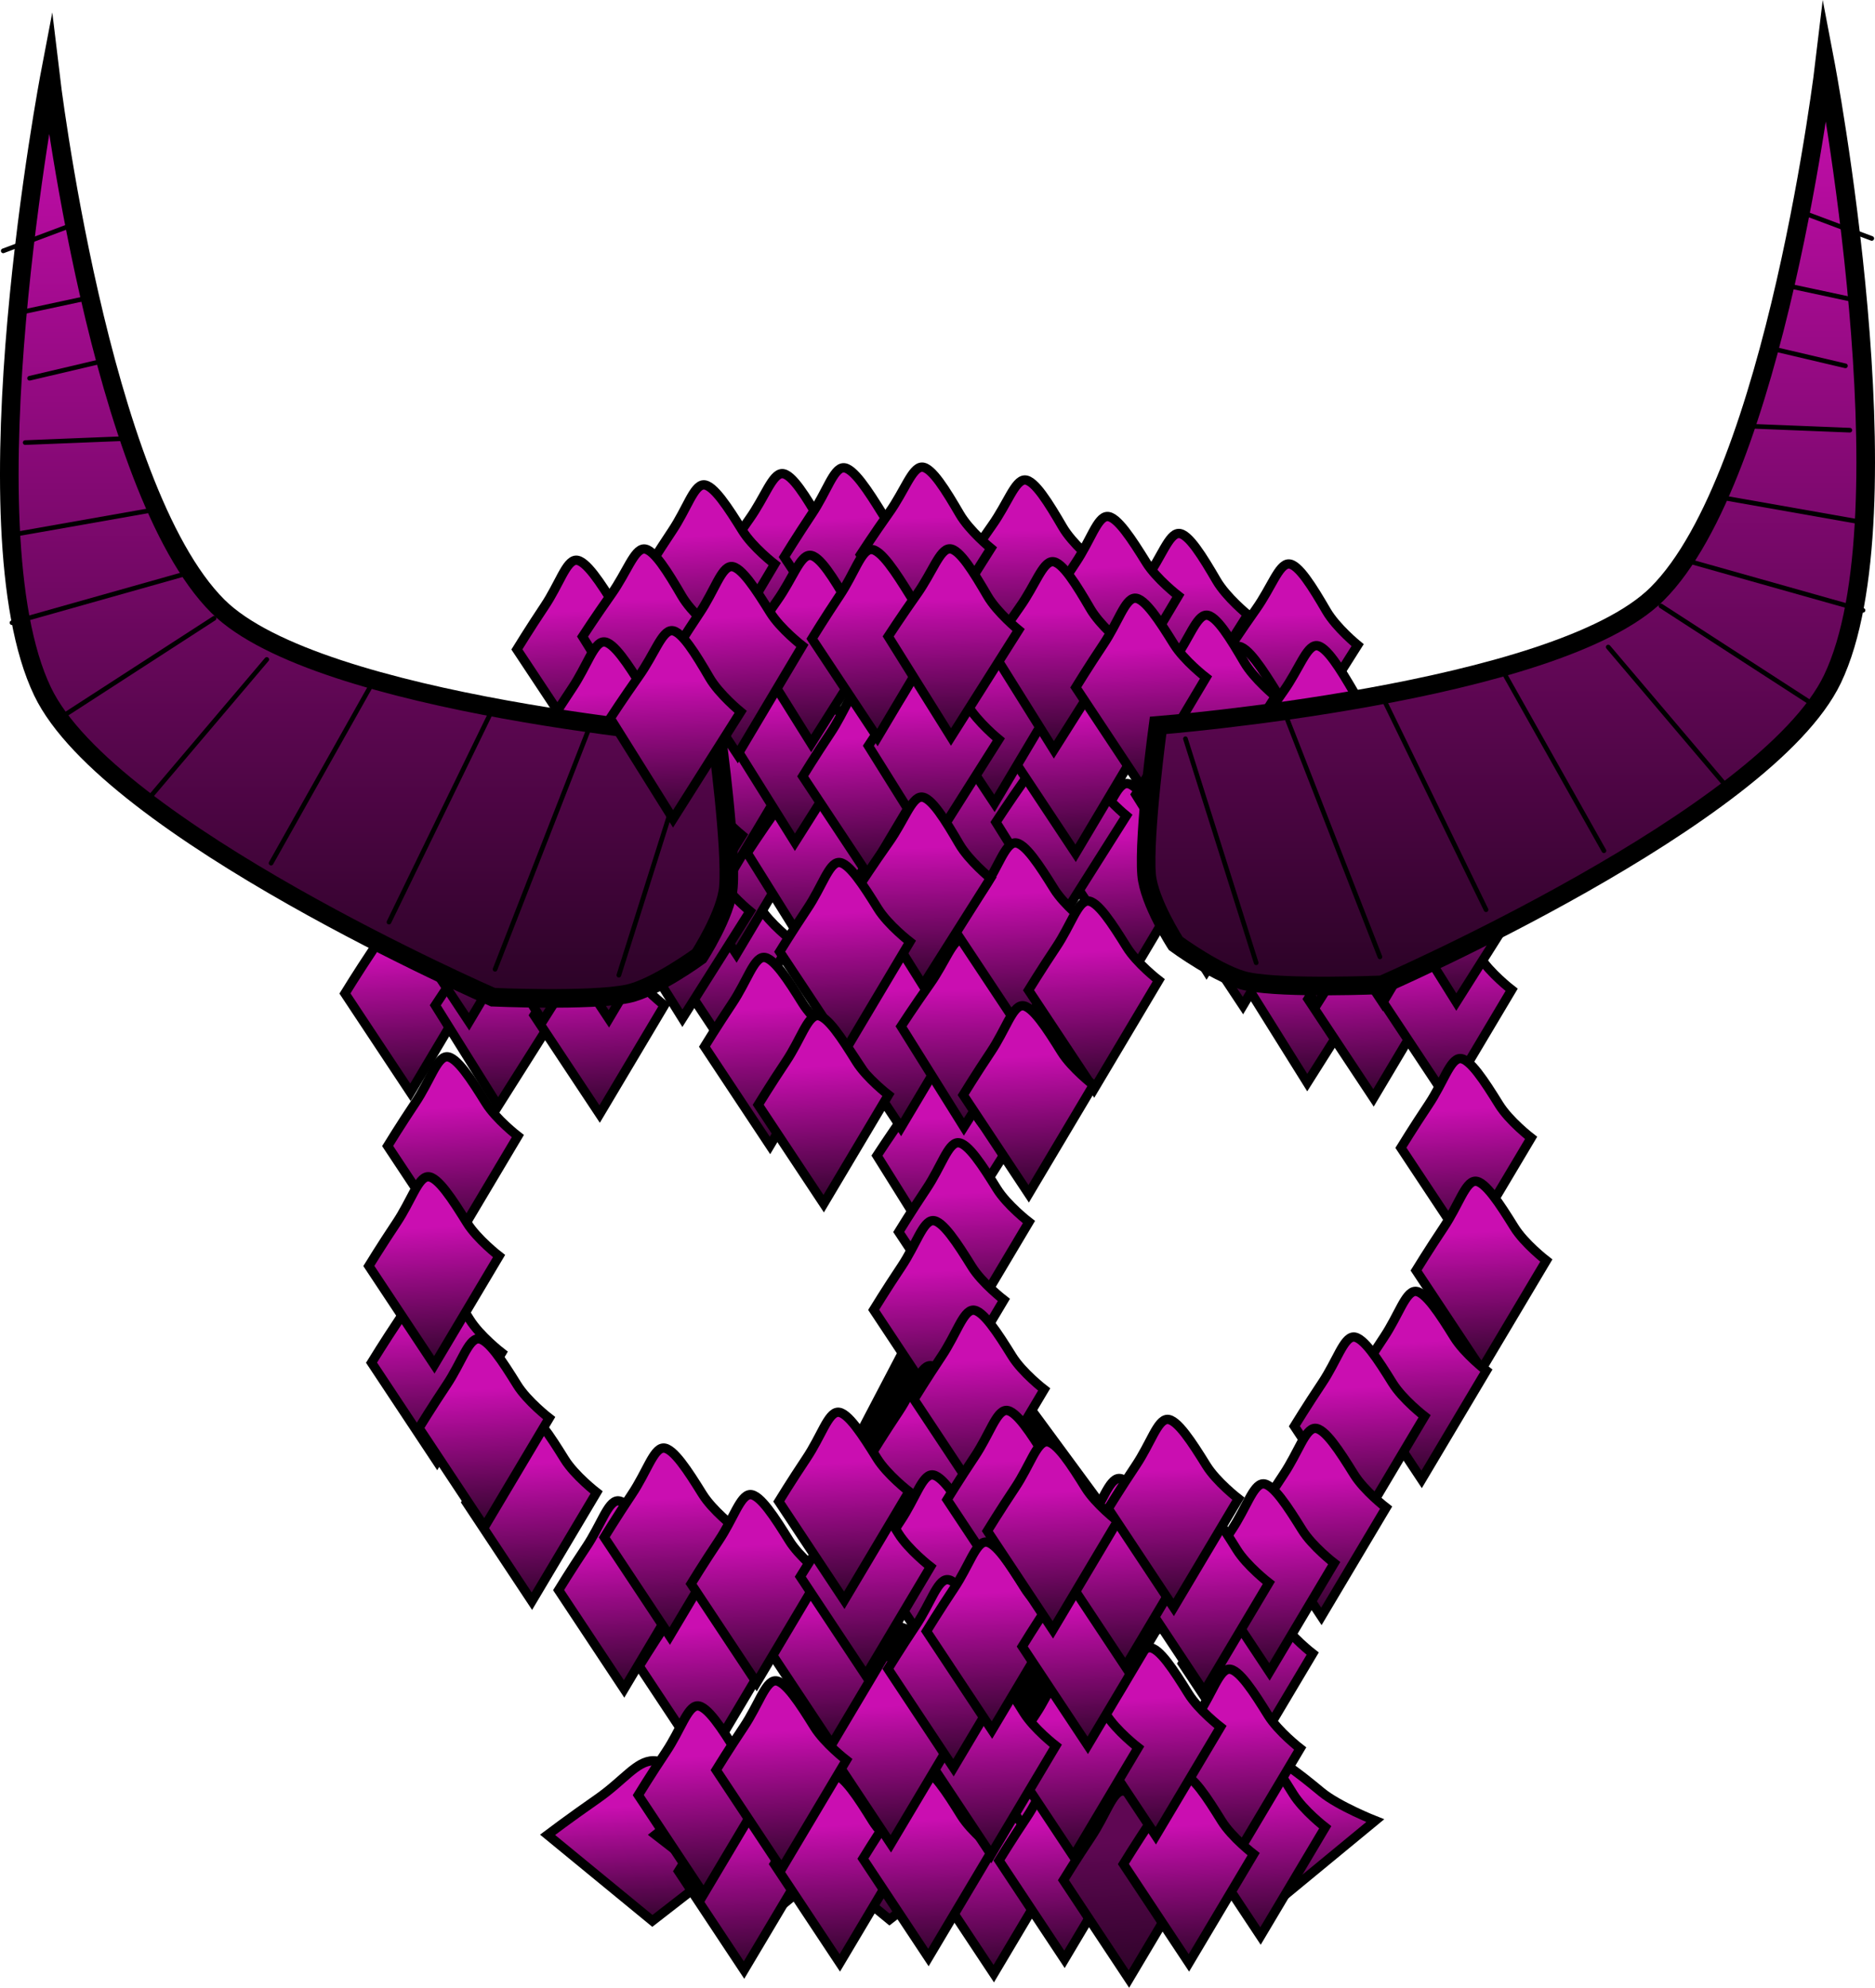 <svg version="1.1" xmlns="http://www.w3.org/2000/svg" xmlns:xlink="http://www.w3.org/1999/xlink" width="201.417" height="213.475" viewBox="0,0,201.417,213.475"><defs><linearGradient x1="211.03" y1="118.722" x2="211.699" y2="131.766" gradientUnits="userSpaceOnUse" id="color-1"><stop offset="0" stop-color="#ca0eb1"/><stop offset="1" stop-color="#2b0326"/></linearGradient><linearGradient x1="222.427" y1="118.528" x2="223.792" y2="131.559" gradientUnits="userSpaceOnUse" id="color-2"><stop offset="0" stop-color="#ca0eb1"/><stop offset="1" stop-color="#2b0326"/></linearGradient><linearGradient x1="236.5" y1="118.578" x2="237.169" y2="131.623" gradientUnits="userSpaceOnUse" id="color-3"><stop offset="0" stop-color="#ca0eb1"/><stop offset="1" stop-color="#2b0326"/></linearGradient><linearGradient x1="250.548" y1="117.942" x2="251.913" y2="130.973" gradientUnits="userSpaceOnUse" id="color-4"><stop offset="0" stop-color="#ca0eb1"/><stop offset="1" stop-color="#2b0326"/></linearGradient><linearGradient x1="264.621" y1="117.992" x2="265.29" y2="131.037" gradientUnits="userSpaceOnUse" id="color-5"><stop offset="0" stop-color="#ca0eb1"/><stop offset="1" stop-color="#2b0326"/></linearGradient><linearGradient x1="276.018" y1="117.799" x2="277.383" y2="130.83" gradientUnits="userSpaceOnUse" id="color-6"><stop offset="0" stop-color="#ca0eb1"/><stop offset="1" stop-color="#2b0326"/></linearGradient><linearGradient x1="278.212" y1="-9.027" x2="278.758" y2="6.299" gradientUnits="userSpaceOnUse" id="color-7"><stop offset="0" stop-color="#ca0eb1"/><stop offset="1" stop-color="#2b0326"/></linearGradient><linearGradient x1="266.404" y1="-12.301" x2="266.95" y2="3.025" gradientUnits="userSpaceOnUse" id="color-8"><stop offset="0" stop-color="#ca0eb1"/><stop offset="1" stop-color="#2b0326"/></linearGradient><linearGradient x1="223.8" y1="-18.73" x2="224.347" y2="-3.404" gradientUnits="userSpaceOnUse" id="color-9"><stop offset="0" stop-color="#ca0eb1"/><stop offset="1" stop-color="#2b0326"/></linearGradient><linearGradient x1="201.798" y1="-9.477" x2="202.755" y2="5.829" gradientUnits="userSpaceOnUse" id="color-10"><stop offset="0" stop-color="#ca0eb1"/><stop offset="1" stop-color="#2b0326"/></linearGradient><linearGradient x1="249.869" y1="-18.046" x2="250.416" y2="-2.72" gradientUnits="userSpaceOnUse" id="color-11"><stop offset="0" stop-color="#ca0eb1"/><stop offset="1" stop-color="#2b0326"/></linearGradient><linearGradient x1="215.501" y1="-17.569" x2="216.457" y2="-2.263" gradientUnits="userSpaceOnUse" id="color-12"><stop offset="0" stop-color="#ca0eb1"/><stop offset="1" stop-color="#2b0326"/></linearGradient><linearGradient x1="230.519" y1="-19.402" x2="231.476" y2="-4.096" gradientUnits="userSpaceOnUse" id="color-13"><stop offset="0" stop-color="#ca0eb1"/><stop offset="1" stop-color="#2b0326"/></linearGradient><linearGradient x1="238.819" y1="-19.426" x2="239.365" y2="-4.1" gradientUnits="userSpaceOnUse" id="color-14"><stop offset="0" stop-color="#ca0eb1"/><stop offset="1" stop-color="#2b0326"/></linearGradient><linearGradient x1="208.961" y1="-10.637" x2="209.508" y2="4.689" gradientUnits="userSpaceOnUse" id="color-15"><stop offset="0" stop-color="#ca0eb1"/><stop offset="1" stop-color="#2b0326"/></linearGradient><linearGradient x1="258.862" y1="-14.172" x2="259.818" y2="1.134" gradientUnits="userSpaceOnUse" id="color-16"><stop offset="0" stop-color="#ca0eb1"/><stop offset="1" stop-color="#2b0326"/></linearGradient><linearGradient x1="280.065" y1="26.468" x2="280.611" y2="41.794" gradientUnits="userSpaceOnUse" id="color-17"><stop offset="0" stop-color="#ca0eb1"/><stop offset="1" stop-color="#2b0326"/></linearGradient><linearGradient x1="286.784" y1="28.069" x2="287.74" y2="43.375" gradientUnits="userSpaceOnUse" id="color-18"><stop offset="0" stop-color="#ca0eb1"/><stop offset="1" stop-color="#2b0326"/></linearGradient><linearGradient x1="294.67" y1="28.144" x2="295.626" y2="43.45" gradientUnits="userSpaceOnUse" id="color-19"><stop offset="0" stop-color="#ca0eb1"/><stop offset="1" stop-color="#2b0326"/></linearGradient><linearGradient x1="272.757" y1="18.156" x2="273.713" y2="33.462" gradientUnits="userSpaceOnUse" id="color-20"><stop offset="0" stop-color="#ca0eb1"/><stop offset="1" stop-color="#2b0326"/></linearGradient><linearGradient x1="281.057" y1="18.133" x2="281.603" y2="33.459" gradientUnits="userSpaceOnUse" id="color-21"><stop offset="0" stop-color="#ca0eb1"/><stop offset="1" stop-color="#2b0326"/></linearGradient><linearGradient x1="287.775" y1="17.839" x2="288.732" y2="33.145" gradientUnits="userSpaceOnUse" id="color-22"><stop offset="0" stop-color="#ca0eb1"/><stop offset="1" stop-color="#2b0326"/></linearGradient><linearGradient x1="296.075" y1="17.815" x2="296.622" y2="33.142" gradientUnits="userSpaceOnUse" id="color-23"><stop offset="0" stop-color="#ca0eb1"/><stop offset="1" stop-color="#2b0326"/></linearGradient><linearGradient x1="271.895" y1="10.001" x2="272.852" y2="25.307" gradientUnits="userSpaceOnUse" id="color-24"><stop offset="0" stop-color="#ca0eb1"/><stop offset="1" stop-color="#2b0326"/></linearGradient><linearGradient x1="280.195" y1="9.977" x2="280.741" y2="25.303" gradientUnits="userSpaceOnUse" id="color-25"><stop offset="0" stop-color="#ca0eb1"/><stop offset="1" stop-color="#2b0326"/></linearGradient><linearGradient x1="286.914" y1="9.684" x2="287.87" y2="24.99" gradientUnits="userSpaceOnUse" id="color-26"><stop offset="0" stop-color="#ca0eb1"/><stop offset="1" stop-color="#2b0326"/></linearGradient><linearGradient x1="295.214" y1="9.66" x2="295.76" y2="24.986" gradientUnits="userSpaceOnUse" id="color-27"><stop offset="0" stop-color="#ca0eb1"/><stop offset="1" stop-color="#2b0326"/></linearGradient><linearGradient x1="272.887" y1="-0.229" x2="273.844" y2="15.077" gradientUnits="userSpaceOnUse" id="color-28"><stop offset="0" stop-color="#ca0eb1"/><stop offset="1" stop-color="#2b0326"/></linearGradient><linearGradient x1="281.187" y1="-0.252" x2="281.733" y2="15.074" gradientUnits="userSpaceOnUse" id="color-29"><stop offset="0" stop-color="#ca0eb1"/><stop offset="1" stop-color="#2b0326"/></linearGradient><linearGradient x1="240.59" y1="45.108" x2="241.136" y2="60.434" gradientUnits="userSpaceOnUse" id="color-30"><stop offset="0" stop-color="#ca0eb1"/><stop offset="1" stop-color="#2b0326"/></linearGradient><linearGradient x1="260.949" y1="14.504" x2="261.905" y2="29.81" gradientUnits="userSpaceOnUse" id="color-31"><stop offset="0" stop-color="#ca0eb1"/><stop offset="1" stop-color="#2b0326"/></linearGradient><linearGradient x1="269.248" y1="14.48" x2="269.795" y2="29.806" gradientUnits="userSpaceOnUse" id="color-32"><stop offset="0" stop-color="#ca0eb1"/><stop offset="1" stop-color="#2b0326"/></linearGradient><linearGradient x1="245.068" y1="6.665" x2="246.025" y2="21.971" gradientUnits="userSpaceOnUse" id="color-33"><stop offset="0" stop-color="#ca0eb1"/><stop offset="1" stop-color="#2b0326"/></linearGradient><linearGradient x1="253.368" y1="9.294" x2="253.915" y2="24.62" gradientUnits="userSpaceOnUse" id="color-34"><stop offset="0" stop-color="#ca0eb1"/><stop offset="1" stop-color="#2b0326"/></linearGradient><linearGradient x1="254.783" y1="1.801" x2="255.739" y2="17.107" gradientUnits="userSpaceOnUse" id="color-35"><stop offset="0" stop-color="#ca0eb1"/><stop offset="1" stop-color="#2b0326"/></linearGradient><linearGradient x1="268.387" y1="6.324" x2="268.933" y2="21.65" gradientUnits="userSpaceOnUse" id="color-36"><stop offset="0" stop-color="#ca0eb1"/><stop offset="1" stop-color="#2b0326"/></linearGradient><linearGradient x1="246.06" y1="-3.564" x2="247.017" y2="11.742" gradientUnits="userSpaceOnUse" id="color-37"><stop offset="0" stop-color="#ca0eb1"/><stop offset="1" stop-color="#2b0326"/></linearGradient><linearGradient x1="269.379" y1="-3.526" x2="269.925" y2="11.8" gradientUnits="userSpaceOnUse" id="color-38"><stop offset="0" stop-color="#ca0eb1"/><stop offset="1" stop-color="#2b0326"/></linearGradient><linearGradient x1="217.354" y1="22.851" x2="218.31" y2="38.157" gradientUnits="userSpaceOnUse" id="color-39"><stop offset="0" stop-color="#ca0eb1"/><stop offset="1" stop-color="#2b0326"/></linearGradient><linearGradient x1="218.346" y1="12.622" x2="219.302" y2="27.928" gradientUnits="userSpaceOnUse" id="color-40"><stop offset="0" stop-color="#ca0eb1"/><stop offset="1" stop-color="#2b0326"/></linearGradient><linearGradient x1="226.645" y1="12.598" x2="227.192" y2="27.924" gradientUnits="userSpaceOnUse" id="color-41"><stop offset="0" stop-color="#ca0eb1"/><stop offset="1" stop-color="#2b0326"/></linearGradient><linearGradient x1="217.484" y1="4.466" x2="218.441" y2="19.772" gradientUnits="userSpaceOnUse" id="color-42"><stop offset="0" stop-color="#ca0eb1"/><stop offset="1" stop-color="#2b0326"/></linearGradient><linearGradient x1="225.026" y1="0.654" x2="225.572" y2="15.98" gradientUnits="userSpaceOnUse" id="color-43"><stop offset="0" stop-color="#ca0eb1"/><stop offset="1" stop-color="#2b0326"/></linearGradient><linearGradient x1="232.503" y1="4.149" x2="233.459" y2="19.455" gradientUnits="userSpaceOnUse" id="color-44"><stop offset="0" stop-color="#ca0eb1"/><stop offset="1" stop-color="#2b0326"/></linearGradient><linearGradient x1="239.666" y1="1.094" x2="240.212" y2="16.42" gradientUnits="userSpaceOnUse" id="color-45"><stop offset="0" stop-color="#ca0eb1"/><stop offset="1" stop-color="#2b0326"/></linearGradient><linearGradient x1="226.776" y1="-9.955" x2="227.322" y2="5.372" gradientUnits="userSpaceOnUse" id="color-46"><stop offset="0" stop-color="#ca0eb1"/><stop offset="1" stop-color="#2b0326"/></linearGradient><linearGradient x1="183.328" y1="27.472" x2="184.285" y2="42.778" gradientUnits="userSpaceOnUse" id="color-47"><stop offset="0" stop-color="#ca0eb1"/><stop offset="1" stop-color="#2b0326"/></linearGradient><linearGradient x1="193.143" y1="28.964" x2="193.69" y2="44.291" gradientUnits="userSpaceOnUse" id="color-48"><stop offset="0" stop-color="#ca0eb1"/><stop offset="1" stop-color="#2b0326"/></linearGradient><linearGradient x1="203.651" y1="29.807" x2="204.608" y2="45.113" gradientUnits="userSpaceOnUse" id="color-49"><stop offset="0" stop-color="#ca0eb1"/><stop offset="1" stop-color="#2b0326"/></linearGradient><linearGradient x1="189.624" y1="19.895" x2="190.581" y2="35.201" gradientUnits="userSpaceOnUse" id="color-50"><stop offset="0" stop-color="#ca0eb1"/><stop offset="1" stop-color="#2b0326"/></linearGradient><linearGradient x1="197.924" y1="19.872" x2="198.471" y2="35.198" gradientUnits="userSpaceOnUse" id="color-51"><stop offset="0" stop-color="#ca0eb1"/><stop offset="1" stop-color="#2b0326"/></linearGradient><linearGradient x1="204.643" y1="19.578" x2="205.6" y2="34.884" gradientUnits="userSpaceOnUse" id="color-52"><stop offset="0" stop-color="#ca0eb1"/><stop offset="1" stop-color="#2b0326"/></linearGradient><linearGradient x1="212.943" y1="19.554" x2="213.489" y2="34.88" gradientUnits="userSpaceOnUse" id="color-53"><stop offset="0" stop-color="#ca0eb1"/><stop offset="1" stop-color="#2b0326"/></linearGradient><linearGradient x1="188.763" y1="11.74" x2="189.719" y2="27.046" gradientUnits="userSpaceOnUse" id="color-54"><stop offset="0" stop-color="#ca0eb1"/><stop offset="1" stop-color="#2b0326"/></linearGradient><linearGradient x1="197.063" y1="11.716" x2="197.609" y2="27.042" gradientUnits="userSpaceOnUse" id="color-55"><stop offset="0" stop-color="#ca0eb1"/><stop offset="1" stop-color="#2b0326"/></linearGradient><linearGradient x1="203.781" y1="11.422" x2="204.738" y2="26.728" gradientUnits="userSpaceOnUse" id="color-56"><stop offset="0" stop-color="#ca0eb1"/><stop offset="1" stop-color="#2b0326"/></linearGradient><linearGradient x1="212.081" y1="11.399" x2="212.627" y2="26.725" gradientUnits="userSpaceOnUse" id="color-57"><stop offset="0" stop-color="#ca0eb1"/><stop offset="1" stop-color="#2b0326"/></linearGradient><linearGradient x1="204.773" y1="-0.702" x2="205.73" y2="14.604" gradientUnits="userSpaceOnUse" id="color-58"><stop offset="0" stop-color="#ca0eb1"/><stop offset="1" stop-color="#2b0326"/></linearGradient><linearGradient x1="177.113" y1="-67.08" x2="177.113" y2="32.133" gradientUnits="userSpaceOnUse" id="color-59"><stop offset="0" stop-color="#ca0eb1"/><stop offset="1" stop-color="#2b0326"/></linearGradient><linearGradient x1="252.845" y1="-9.271" x2="253.391" y2="6.055" gradientUnits="userSpaceOnUse" id="color-60"><stop offset="0" stop-color="#ca0eb1"/><stop offset="1" stop-color="#2b0326"/></linearGradient><linearGradient x1="218.476" y1="-8.794" x2="219.432" y2="6.512" gradientUnits="userSpaceOnUse" id="color-61"><stop offset="0" stop-color="#ca0eb1"/><stop offset="1" stop-color="#2b0326"/></linearGradient><linearGradient x1="233.494" y1="-10.627" x2="234.451" y2="4.679" gradientUnits="userSpaceOnUse" id="color-62"><stop offset="0" stop-color="#ca0eb1"/><stop offset="1" stop-color="#2b0326"/></linearGradient><linearGradient x1="241.794" y1="-10.651" x2="242.341" y2="4.675" gradientUnits="userSpaceOnUse" id="color-63"><stop offset="0" stop-color="#ca0eb1"/><stop offset="1" stop-color="#2b0326"/></linearGradient><linearGradient x1="211.936" y1="-1.862" x2="212.483" y2="13.464" gradientUnits="userSpaceOnUse" id="color-64"><stop offset="0" stop-color="#ca0eb1"/><stop offset="1" stop-color="#2b0326"/></linearGradient><linearGradient x1="261.837" y1="-5.397" x2="262.793" y2="9.909" gradientUnits="userSpaceOnUse" id="color-65"><stop offset="0" stop-color="#ca0eb1"/><stop offset="1" stop-color="#2b0326"/></linearGradient><linearGradient x1="300.517" y1="-68.412" x2="300.517" y2="30.801" gradientUnits="userSpaceOnUse" id="color-66"><stop offset="0" stop-color="#ca0eb1"/><stop offset="1" stop-color="#2b0326"/></linearGradient><linearGradient x1="236.016" y1="31.249" x2="236.973" y2="46.555" gradientUnits="userSpaceOnUse" id="color-67"><stop offset="0" stop-color="#ca0eb1"/><stop offset="1" stop-color="#2b0326"/></linearGradient><linearGradient x1="243.179" y1="31.225" x2="243.726" y2="46.552" gradientUnits="userSpaceOnUse" id="color-68"><stop offset="0" stop-color="#ca0eb1"/><stop offset="1" stop-color="#2b0326"/></linearGradient><linearGradient x1="248.961" y1="20.883" x2="249.918" y2="36.189" gradientUnits="userSpaceOnUse" id="color-69"><stop offset="0" stop-color="#ca0eb1"/><stop offset="1" stop-color="#2b0326"/></linearGradient><linearGradient x1="238.77" y1="16.008" x2="239.316" y2="31.334" gradientUnits="userSpaceOnUse" id="color-70"><stop offset="0" stop-color="#ca0eb1"/><stop offset="1" stop-color="#2b0326"/></linearGradient><linearGradient x1="230.029" y1="22.988" x2="230.985" y2="38.294" gradientUnits="userSpaceOnUse" id="color-71"><stop offset="0" stop-color="#ca0eb1"/><stop offset="1" stop-color="#2b0326"/></linearGradient><linearGradient x1="219.163" y1="121.738" x2="220.12" y2="137.044" gradientUnits="userSpaceOnUse" id="color-72"><stop offset="0" stop-color="#ca0eb1"/><stop offset="1" stop-color="#2b0326"/></linearGradient><linearGradient x1="229.452" y1="120.969" x2="230.408" y2="136.275" gradientUnits="userSpaceOnUse" id="color-73"><stop offset="0" stop-color="#ca0eb1"/><stop offset="1" stop-color="#2b0326"/></linearGradient><linearGradient x1="245.99" y1="122.123" x2="246.947" y2="137.429" gradientUnits="userSpaceOnUse" id="color-74"><stop offset="0" stop-color="#ca0eb1"/><stop offset="1" stop-color="#2b0326"/></linearGradient><linearGradient x1="214.932" y1="99.719" x2="215.889" y2="115.025" gradientUnits="userSpaceOnUse" id="color-75"><stop offset="0" stop-color="#ca0eb1"/><stop offset="1" stop-color="#2b0326"/></linearGradient><linearGradient x1="273.298" y1="99.43" x2="274.254" y2="114.736" gradientUnits="userSpaceOnUse" id="color-76"><stop offset="0" stop-color="#ca0eb1"/><stop offset="1" stop-color="#2b0326"/></linearGradient><linearGradient x1="214.836" y1="113.565" x2="215.793" y2="128.871" gradientUnits="userSpaceOnUse" id="color-77"><stop offset="0" stop-color="#ca0eb1"/><stop offset="1" stop-color="#2b0326"/></linearGradient><linearGradient x1="274.644" y1="118.084" x2="275.601" y2="133.39" gradientUnits="userSpaceOnUse" id="color-78"><stop offset="0" stop-color="#ca0eb1"/><stop offset="1" stop-color="#2b0326"/></linearGradient><linearGradient x1="271.952" y1="109.623" x2="272.908" y2="124.929" gradientUnits="userSpaceOnUse" id="color-79"><stop offset="0" stop-color="#ca0eb1"/><stop offset="1" stop-color="#2b0326"/></linearGradient><linearGradient x1="238.971" y1="120.392" x2="239.928" y2="135.698" gradientUnits="userSpaceOnUse" id="color-80"><stop offset="0" stop-color="#ca0eb1"/><stop offset="1" stop-color="#2b0326"/></linearGradient><linearGradient x1="253.586" y1="120.584" x2="254.543" y2="135.89" gradientUnits="userSpaceOnUse" id="color-81"><stop offset="0" stop-color="#ca0eb1"/><stop offset="1" stop-color="#2b0326"/></linearGradient><linearGradient x1="260.509" y1="122.7" x2="261.466" y2="138.006" gradientUnits="userSpaceOnUse" id="color-82"><stop offset="0" stop-color="#5f0753"/><stop offset="1" stop-color="#2b0326"/></linearGradient><linearGradient x1="266.952" y1="120.969" x2="267.908" y2="136.275" gradientUnits="userSpaceOnUse" id="color-83"><stop offset="0" stop-color="#ca0eb1"/><stop offset="1" stop-color="#2b0326"/></linearGradient><linearGradient x1="263.394" y1="107.315" x2="264.351" y2="122.621" gradientUnits="userSpaceOnUse" id="color-84"><stop offset="0" stop-color="#ca0eb1"/><stop offset="1" stop-color="#2b0326"/></linearGradient><linearGradient x1="254.548" y1="109.526" x2="255.504" y2="124.832" gradientUnits="userSpaceOnUse" id="color-85"><stop offset="0" stop-color="#ca0eb1"/><stop offset="1" stop-color="#2b0326"/></linearGradient><linearGradient x1="245.702" y1="109.334" x2="246.658" y2="124.64" gradientUnits="userSpaceOnUse" id="color-86"><stop offset="0" stop-color="#ca0eb1"/><stop offset="1" stop-color="#2b0326"/></linearGradient><linearGradient x1="234.932" y1="108.18" x2="235.889" y2="123.486" gradientUnits="userSpaceOnUse" id="color-87"><stop offset="0" stop-color="#ca0eb1"/><stop offset="1" stop-color="#2b0326"/></linearGradient><linearGradient x1="223.202" y1="110.873" x2="224.158" y2="126.179" gradientUnits="userSpaceOnUse" id="color-88"><stop offset="0" stop-color="#ca0eb1"/><stop offset="1" stop-color="#2b0326"/></linearGradient><linearGradient x1="187.913" y1="43.853" x2="188.87" y2="59.159" gradientUnits="userSpaceOnUse" id="color-89"><stop offset="0" stop-color="#ca0eb1"/><stop offset="1" stop-color="#2b0326"/></linearGradient><linearGradient x1="296.759" y1="44.046" x2="297.716" y2="59.352" gradientUnits="userSpaceOnUse" id="color-90"><stop offset="0" stop-color="#ca0eb1"/><stop offset="1" stop-color="#2b0326"/></linearGradient><linearGradient x1="298.394" y1="57.219" x2="299.351" y2="72.525" gradientUnits="userSpaceOnUse" id="color-91"><stop offset="0" stop-color="#ca0eb1"/><stop offset="1" stop-color="#2b0326"/></linearGradient><linearGradient x1="186.182" y1="67.123" x2="187.139" y2="82.429" gradientUnits="userSpaceOnUse" id="color-92"><stop offset="0" stop-color="#ca0eb1"/><stop offset="1" stop-color="#2b0326"/></linearGradient><linearGradient x1="185.894" y1="56.738" x2="186.851" y2="72.044" gradientUnits="userSpaceOnUse" id="color-93"><stop offset="0" stop-color="#ca0eb1"/><stop offset="1" stop-color="#2b0326"/></linearGradient><linearGradient x1="242.817" y1="53.084" x2="243.774" y2="68.39" gradientUnits="userSpaceOnUse" id="color-94"><stop offset="0" stop-color="#ca0eb1"/><stop offset="1" stop-color="#2b0326"/></linearGradient><linearGradient x1="240.125" y1="61.45" x2="241.081" y2="76.755" gradientUnits="userSpaceOnUse" id="color-95"><stop offset="0" stop-color="#ca0eb1"/><stop offset="1" stop-color="#2b0326"/></linearGradient><linearGradient x1="239.836" y1="77.026" x2="240.793" y2="92.332" gradientUnits="userSpaceOnUse" id="color-96"><stop offset="0" stop-color="#ca0eb1"/><stop offset="1" stop-color="#2b0326"/></linearGradient><linearGradient x1="240.029" y1="88.757" x2="240.985" y2="104.063" gradientUnits="userSpaceOnUse" id="color-97"><stop offset="0" stop-color="#ca0eb1"/><stop offset="1" stop-color="#2b0326"/></linearGradient><linearGradient x1="241.663" y1="100.007" x2="242.62" y2="115.313" gradientUnits="userSpaceOnUse" id="color-98"><stop offset="0" stop-color="#ca0eb1"/><stop offset="1" stop-color="#2b0326"/></linearGradient><linearGradient x1="244.452" y1="71.065" x2="245.408" y2="86.371" gradientUnits="userSpaceOnUse" id="color-99"><stop offset="0" stop-color="#ca0eb1"/><stop offset="1" stop-color="#2b0326"/></linearGradient><linearGradient x1="248.009" y1="81.834" x2="248.966" y2="97.14" gradientUnits="userSpaceOnUse" id="color-100"><stop offset="0" stop-color="#ca0eb1"/><stop offset="1" stop-color="#2b0326"/></linearGradient><linearGradient x1="245.798" y1="95.969" x2="246.754" y2="111.275" gradientUnits="userSpaceOnUse" id="color-101"><stop offset="0" stop-color="#ca0eb1"/><stop offset="1" stop-color="#2b0326"/></linearGradient><linearGradient x1="256.086" y1="97.603" x2="257.043" y2="112.909" gradientUnits="userSpaceOnUse" id="color-102"><stop offset="0" stop-color="#ca0eb1"/><stop offset="1" stop-color="#2b0326"/></linearGradient><linearGradient x1="206.279" y1="91.546" x2="207.235" y2="106.852" gradientUnits="userSpaceOnUse" id="color-103"><stop offset="0" stop-color="#ca0eb1"/><stop offset="1" stop-color="#2b0326"/></linearGradient><linearGradient x1="196.375" y1="82.123" x2="197.331" y2="97.429" gradientUnits="userSpaceOnUse" id="color-104"><stop offset="0" stop-color="#ca0eb1"/><stop offset="1" stop-color="#2b0326"/></linearGradient><linearGradient x1="191.279" y1="74.142" x2="192.235" y2="89.448" gradientUnits="userSpaceOnUse" id="color-105"><stop offset="0" stop-color="#ca0eb1"/><stop offset="1" stop-color="#2b0326"/></linearGradient><linearGradient x1="291.952" y1="69.046" x2="292.908" y2="84.352" gradientUnits="userSpaceOnUse" id="color-106"><stop offset="0" stop-color="#ca0eb1"/><stop offset="1" stop-color="#2b0326"/></linearGradient><linearGradient x1="221.952" y1="33.18" x2="222.908" y2="48.486" gradientUnits="userSpaceOnUse" id="color-107"><stop offset="0" stop-color="#ca0eb1"/><stop offset="1" stop-color="#2b0326"/></linearGradient><linearGradient x1="256.759" y1="27.123" x2="257.716" y2="42.429" gradientUnits="userSpaceOnUse" id="color-108"><stop offset="0" stop-color="#ca0eb1"/><stop offset="1" stop-color="#2b0326"/></linearGradient><linearGradient x1="285.317" y1="73.949" x2="286.274" y2="89.255" gradientUnits="userSpaceOnUse" id="color-109"><stop offset="0" stop-color="#ca0eb1"/><stop offset="1" stop-color="#2b0326"/></linearGradient><linearGradient x1="281.182" y1="83.757" x2="282.139" y2="99.063" gradientUnits="userSpaceOnUse" id="color-110"><stop offset="0" stop-color="#ca0eb1"/><stop offset="1" stop-color="#2b0326"/></linearGradient><linearGradient x1="275.606" y1="89.719" x2="276.562" y2="105.025" gradientUnits="userSpaceOnUse" id="color-111"><stop offset="0" stop-color="#ca0eb1"/><stop offset="1" stop-color="#2b0326"/></linearGradient><linearGradient x1="268.586" y1="91.834" x2="269.543" y2="107.14" gradientUnits="userSpaceOnUse" id="color-112"><stop offset="0" stop-color="#ca0eb1"/><stop offset="1" stop-color="#2b0326"/></linearGradient><linearGradient x1="260.125" y1="89.142" x2="261.081" y2="104.448" gradientUnits="userSpaceOnUse" id="color-113"><stop offset="0" stop-color="#ca0eb1"/><stop offset="1" stop-color="#2b0326"/></linearGradient><linearGradient x1="228.586" y1="97.507" x2="229.543" y2="112.813" gradientUnits="userSpaceOnUse" id="color-114"><stop offset="0" stop-color="#ca0eb1"/><stop offset="1" stop-color="#2b0326"/></linearGradient><linearGradient x1="252.336" y1="85.199" x2="253.293" y2="100.505" gradientUnits="userSpaceOnUse" id="color-115"><stop offset="0" stop-color="#ca0eb1"/><stop offset="1" stop-color="#2b0326"/></linearGradient><linearGradient x1="211.182" y1="85.873" x2="212.139" y2="101.179" gradientUnits="userSpaceOnUse" id="color-116"><stop offset="0" stop-color="#ca0eb1"/><stop offset="1" stop-color="#2b0326"/></linearGradient><linearGradient x1="220.509" y1="90.873" x2="221.466" y2="106.179" gradientUnits="userSpaceOnUse" id="color-117"><stop offset="0" stop-color="#ca0eb1"/><stop offset="1" stop-color="#2b0326"/></linearGradient><linearGradient x1="232.24" y1="90.103" x2="233.197" y2="105.409" gradientUnits="userSpaceOnUse" id="color-118"><stop offset="0" stop-color="#ca0eb1"/><stop offset="1" stop-color="#2b0326"/></linearGradient><linearGradient x1="249.74" y1="38.373" x2="250.697" y2="53.679" gradientUnits="userSpaceOnUse" id="color-119"><stop offset="0" stop-color="#ca0eb1"/><stop offset="1" stop-color="#2b0326"/></linearGradient><linearGradient x1="265.317" y1="82.796" x2="266.274" y2="98.102" gradientUnits="userSpaceOnUse" id="color-120"><stop offset="0" stop-color="#ca0eb1"/><stop offset="1" stop-color="#2b0326"/></linearGradient><linearGradient x1="229.932" y1="82.026" x2="230.889" y2="97.332" gradientUnits="userSpaceOnUse" id="color-121"><stop offset="0" stop-color="#ca0eb1"/><stop offset="1" stop-color="#2b0326"/></linearGradient><linearGradient x1="227.721" y1="39.43" x2="228.678" y2="54.736" gradientUnits="userSpaceOnUse" id="color-122"><stop offset="0" stop-color="#ca0eb1"/><stop offset="1" stop-color="#2b0326"/></linearGradient></defs><g transform="translate(-138.106,74.962)"><g stroke="#000000" stroke-miterlimit="10"><path d="M208.187,131.334l-11.26,-9.246c0,0 2.442,-1.844 5.32,-3.842c2.847,-1.976 4.218,-4.082 6.01,-4.105c1.788,-0.023 4.405,2.204 6.828,4.334c1.748,1.536 5.61,3.146 5.61,3.146z" fill="url(#color-1)" stroke-width="1" stroke-linecap="butt"/><path d="M220.258,131.174l-11.749,-9.092c0,0 2.343,-1.876 5.113,-3.912c2.74,-2.014 3.999,-4.137 5.789,-4.184c1.786,-0.047 4.521,2.144 7.057,4.241c1.829,1.512 5.776,3.07 5.776,3.07z" fill="url(#color-2)" stroke-width="1" stroke-linecap="butt"/><path d="M233.657,131.191l-11.26,-9.246c0,0 2.442,-1.844 5.32,-3.842c2.847,-1.976 4.218,-4.082 6.01,-4.105c1.788,-0.023 4.405,2.204 6.828,4.334c1.748,1.536 5.61,3.146 5.61,3.146z" fill="url(#color-3)" stroke-width="1" stroke-linecap="butt"/><path d="M248.379,130.588l-11.749,-9.092c0,0 2.343,-1.876 5.113,-3.912c2.74,-2.014 3.999,-4.137 5.789,-4.184c1.786,-0.047 4.521,2.144 7.057,4.241c1.829,1.512 5.776,3.07 5.776,3.07z" fill="url(#color-4)" stroke-width="1" stroke-linecap="butt"/><path d="M261.778,130.605l-11.26,-9.246c0,0 2.442,-1.844 5.32,-3.842c2.847,-1.976 4.218,-4.082 6.01,-4.105c1.788,-0.023 4.405,2.204 6.828,4.334c1.748,1.536 5.61,3.146 5.61,3.146z" fill="url(#color-5)" stroke-width="1" stroke-linecap="butt"/><path d="M273.85,130.445l-11.749,-9.092c0,0 2.343,-1.876 5.113,-3.912c2.74,-2.014 3.999,-4.137 5.789,-4.184c1.786,-0.047 4.521,2.144 7.057,4.241c1.829,1.512 5.776,3.07 5.776,3.07z" fill="url(#color-6)" stroke-width="1" stroke-linecap="butt"/><path d="M276.682,5.811l-6.748,-10.801c0,0 1.419,-2.181 3.093,-4.546c1.656,-2.339 2.44,-4.821 3.496,-4.859c1.054,-0.038 2.623,2.564 4.077,5.054c1.049,1.795 3.345,3.665 3.345,3.665z" fill="url(#color-7)" stroke-width="1" stroke-linecap="butt"/><path d="M264.874,2.537l-6.748,-10.801c0,0 1.419,-2.181 3.093,-4.546c1.656,-2.339 2.44,-4.821 3.496,-4.859c1.054,-0.038 2.623,2.564 4.077,5.054c1.049,1.795 3.345,3.665 3.345,3.665z" fill="url(#color-8)" stroke-width="1" stroke-linecap="butt"/><path d="M222.271,-3.891l-6.748,-10.801c0,0 1.419,-2.181 3.093,-4.546c1.656,-2.339 2.44,-4.821 3.496,-4.859c1.054,-0.038 2.623,2.564 4.077,5.054c1.049,1.795 3.345,3.665 3.345,3.665z" fill="url(#color-9)" stroke-width="1" stroke-linecap="butt"/><path d="M200.667,5.398l-7.035,-10.616c0,0 1.36,-2.218 2.97,-4.627c1.593,-2.382 2.31,-4.885 3.365,-4.951c1.053,-0.066 2.691,2.493 4.211,4.943c1.096,1.766 3.442,3.574 3.442,3.574z" fill="url(#color-10)" stroke-width="1" stroke-linecap="butt"/><path d="M248.34,-3.208l-6.748,-10.801c0,0 1.419,-2.181 3.093,-4.546c1.656,-2.339 2.44,-4.821 3.496,-4.859c1.054,-0.038 2.623,2.564 4.077,5.054c1.049,1.795 3.345,3.665 3.345,3.665z" fill="url(#color-11)" stroke-width="1" stroke-linecap="butt"/><path d="M214.369,-2.695l-7.035,-10.616c0,0 1.36,-2.218 2.97,-4.627c1.593,-2.382 2.31,-4.885 3.365,-4.951c1.053,-0.066 2.691,2.493 4.211,4.943c1.096,1.766 3.442,3.574 3.442,3.574z" fill="url(#color-12)" stroke-width="1" stroke-linecap="butt"/><path d="M229.388,-4.528l-7.035,-10.616c0,0 1.36,-2.218 2.97,-4.627c1.593,-2.382 2.31,-4.885 3.365,-4.951c1.053,-0.066 2.691,2.493 4.211,4.943c1.096,1.766 3.442,3.574 3.442,3.574z" fill="url(#color-13)" stroke-width="1" stroke-linecap="butt"/><path d="M237.29,-4.587l-6.748,-10.801c0,0 1.419,-2.181 3.093,-4.546c1.656,-2.339 2.44,-4.821 3.496,-4.859c1.054,-0.038 2.623,2.564 4.077,5.054c1.049,1.795 3.345,3.665 3.345,3.665z" fill="url(#color-14)" stroke-width="1" stroke-linecap="butt"/><path d="M207.432,4.202l-6.748,-10.801c0,0 1.419,-2.181 3.093,-4.546c1.656,-2.339 2.44,-4.821 3.496,-4.859c1.054,-0.038 2.623,2.564 4.077,5.054c1.049,1.795 3.345,3.665 3.345,3.665z" fill="url(#color-15)" stroke-width="1" stroke-linecap="butt"/><path d="M257.73,0.702l-7.035,-10.616c0,0 1.36,-2.218 2.97,-4.627c1.593,-2.382 2.31,-4.885 3.365,-4.951c1.053,-0.066 2.691,2.493 4.211,4.943c1.096,1.766 3.442,3.574 3.442,3.574z" fill="url(#color-16)" stroke-width="1" stroke-linecap="butt"/><path d="M239.172,66.195l9.289,12.619l-9.132,-6.078l-6.719,5.999z" fill="#000000" stroke-width="4.5" stroke-linecap="round"/><path d="M229.132,99.65l16.386,5.665l14.998,-5.801l-11.966,12.006z" fill="#000000" stroke-width="4.5" stroke-linecap="round"/><path d="M278.535,41.306l-6.748,-10.801c0,0 1.419,-2.181 3.093,-4.546c1.656,-2.339 2.44,-4.821 3.496,-4.859c1.054,-0.038 2.623,2.564 4.077,5.054c1.049,1.795 3.345,3.665 3.345,3.665z" fill="url(#color-17)" stroke-width="1" stroke-linecap="butt"/><path d="M285.652,42.943l-7.035,-10.616c0,0 1.36,-2.218 2.97,-4.627c1.593,-2.382 2.31,-4.885 3.365,-4.951c1.053,-0.066 2.691,2.493 4.211,4.943c1.096,1.766 3.442,3.574 3.442,3.574z" fill="url(#color-18)" stroke-width="1" stroke-linecap="butt"/><path d="M293.538,43.018l-7.035,-10.616c0,0 1.36,-2.218 2.97,-4.627c1.593,-2.382 2.31,-4.885 3.365,-4.951c1.053,-0.066 2.691,2.493 4.211,4.943c1.096,1.766 3.442,3.574 3.442,3.574z" fill="url(#color-19)" stroke-width="1" stroke-linecap="butt"/><path d="M271.625,33.031l-7.035,-10.616c0,0 1.36,-2.218 2.97,-4.627c1.593,-2.382 2.31,-4.885 3.365,-4.951c1.053,-0.066 2.691,2.493 4.211,4.943c1.096,1.766 3.442,3.574 3.442,3.574z" fill="url(#color-20)" stroke-width="1" stroke-linecap="butt"/><path d="M279.527,32.971l-6.748,-10.801c0,0 1.419,-2.181 3.093,-4.546c1.656,-2.339 2.44,-4.821 3.496,-4.859c1.054,-0.038 2.623,2.564 4.077,5.054c1.049,1.795 3.345,3.665 3.345,3.665z" fill="url(#color-21)" stroke-width="1" stroke-linecap="butt"/><path d="M286.644,32.713l-7.035,-10.616c0,0 1.36,-2.218 2.97,-4.627c1.593,-2.382 2.31,-4.885 3.365,-4.951c1.053,-0.066 2.691,2.493 4.211,4.943c1.096,1.766 3.442,3.574 3.442,3.574z" fill="url(#color-22)" stroke-width="1" stroke-linecap="butt"/><path d="M294.546,32.654l-6.748,-10.801c0,0 1.419,-2.181 3.093,-4.546c1.656,-2.339 2.44,-4.821 3.496,-4.859c1.054,-0.038 2.623,2.564 4.077,5.054c1.049,1.795 3.345,3.665 3.345,3.665z" fill="url(#color-23)" stroke-width="1" stroke-linecap="butt"/><path d="M270.764,24.875l-7.035,-10.616c0,0 1.36,-2.218 2.97,-4.627c1.593,-2.382 2.31,-4.885 3.365,-4.951c1.053,-0.066 2.691,2.493 4.211,4.943c1.096,1.766 3.442,3.574 3.442,3.574z" fill="url(#color-24)" stroke-width="1" stroke-linecap="butt"/><path d="M278.665,24.816l-6.748,-10.801c0,0 1.419,-2.181 3.093,-4.546c1.656,-2.339 2.44,-4.821 3.496,-4.859c1.054,-0.038 2.623,2.564 4.077,5.054c1.049,1.795 3.345,3.665 3.345,3.665z" fill="url(#color-25)" stroke-width="1" stroke-linecap="butt"/><path d="M285.782,24.558l-7.035,-10.616c0,0 1.36,-2.218 2.97,-4.627c1.593,-2.382 2.31,-4.885 3.365,-4.951c1.053,-0.066 2.691,2.493 4.211,4.943c1.096,1.766 3.442,3.574 3.442,3.574z" fill="url(#color-26)" stroke-width="1" stroke-linecap="butt"/><path d="M293.684,24.499l-6.748,-10.801c0,0 1.419,-2.181 3.093,-4.546c1.656,-2.339 2.44,-4.821 3.496,-4.859c1.054,-0.038 2.623,2.564 4.077,5.054c1.049,1.795 3.345,3.665 3.345,3.665z" fill="url(#color-27)" stroke-width="1" stroke-linecap="butt"/><path d="M271.755,14.646l-7.035,-10.616c0,0 1.36,-2.218 2.97,-4.627c1.593,-2.382 2.31,-4.885 3.365,-4.951c1.053,-0.066 2.691,2.493 4.211,4.943c1.096,1.766 3.442,3.574 3.442,3.574z" fill="url(#color-28)" stroke-width="1" stroke-linecap="butt"/><path d="M279.657,14.586l-6.748,-10.801c0,0 1.419,-2.181 3.093,-4.546c1.656,-2.339 2.44,-4.821 3.496,-4.859c1.054,-0.038 2.623,2.564 4.077,5.054c1.049,1.795 3.345,3.665 3.345,3.665z" fill="url(#color-29)" stroke-width="1" stroke-linecap="butt"/><path d="M239.06,59.947l-6.748,-10.801c0,0 1.419,-2.181 3.093,-4.546c1.656,-2.339 2.44,-4.821 3.496,-4.859c1.054,-0.038 2.623,2.564 4.077,5.054c1.049,1.795 3.345,3.665 3.345,3.665z" fill="url(#color-30)" stroke-width="1" stroke-linecap="butt"/><path d="M259.817,29.378l-7.035,-10.616c0,0 1.36,-2.218 2.97,-4.627c1.593,-2.382 2.31,-4.885 3.365,-4.951c1.053,-0.066 2.691,2.493 4.211,4.943c1.096,1.766 3.442,3.574 3.442,3.574z" fill="url(#color-31)" stroke-width="1" stroke-linecap="butt"/><path d="M267.719,29.319l-6.748,-10.801c0,0 1.419,-2.181 3.093,-4.546c1.656,-2.339 2.44,-4.821 3.496,-4.859c1.054,-0.038 2.623,2.564 4.077,5.054c1.049,1.795 3.345,3.665 3.345,3.665z" fill="url(#color-32)" stroke-width="1" stroke-linecap="butt"/><path d="M243.937,21.54l-7.035,-10.616c0,0 1.36,-2.218 2.97,-4.627c1.593,-2.382 2.31,-4.885 3.365,-4.951c1.053,-0.066 2.691,2.493 4.211,4.943c1.096,1.766 3.442,3.574 3.442,3.574z" fill="url(#color-33)" stroke-width="1" stroke-linecap="butt"/><path d="M251.839,24.133l-6.748,-10.801c0,0 1.419,-2.181 3.093,-4.546c1.656,-2.339 2.44,-4.821 3.496,-4.859c1.054,-0.038 2.623,2.564 4.077,5.054c1.049,1.795 3.345,3.665 3.345,3.665z" fill="url(#color-34)" stroke-width="1" stroke-linecap="butt"/><path d="M253.651,16.676l-7.035,-10.616c0,0 1.36,-2.218 2.97,-4.627c1.593,-2.382 2.31,-4.885 3.365,-4.951c1.053,-0.066 2.691,2.493 4.211,4.943c1.096,1.766 3.442,3.574 3.442,3.574z" fill="url(#color-35)" stroke-width="1" stroke-linecap="butt"/><path d="M266.857,21.163l-6.748,-10.801c0,0 1.419,-2.181 3.093,-4.546c1.656,-2.339 2.44,-4.821 3.496,-4.859c1.054,-0.038 2.623,2.564 4.077,5.054c1.049,1.795 3.345,3.665 3.345,3.665z" fill="url(#color-36)" stroke-width="1" stroke-linecap="butt"/><path d="M244.929,11.31l-7.035,-10.616c0,0 1.36,-2.218 2.97,-4.627c1.593,-2.382 2.31,-4.885 3.365,-4.951c1.053,-0.066 2.691,2.493 4.211,4.943c1.096,1.766 3.442,3.574 3.442,3.574z" fill="url(#color-37)" stroke-width="1" stroke-linecap="butt"/><path d="M267.849,11.312l-6.748,-10.801c0,0 1.419,-2.181 3.093,-4.546c1.656,-2.339 2.44,-4.821 3.496,-4.859c1.054,-0.038 2.623,2.564 4.077,5.054c1.049,1.795 3.345,3.665 3.345,3.665z" fill="url(#color-38)" stroke-width="1" stroke-linecap="butt"/><path d="M216.222,37.726l-7.035,-10.616c0,0 1.36,-2.218 2.97,-4.627c1.593,-2.382 2.31,-4.885 3.365,-4.951c1.053,-0.066 2.691,2.493 4.211,4.943c1.096,1.766 3.442,3.574 3.442,3.574z" fill="url(#color-39)" stroke-width="1" stroke-linecap="butt"/><path d="M217.214,27.496l-7.035,-10.616c0,0 1.36,-2.218 2.97,-4.627c1.593,-2.382 2.31,-4.885 3.365,-4.951c1.053,-0.066 2.691,2.493 4.211,4.943c1.096,1.766 3.442,3.574 3.442,3.574z" fill="url(#color-40)" stroke-width="1" stroke-linecap="butt"/><path d="M225.116,27.437l-6.748,-10.801c0,0 1.419,-2.181 3.093,-4.546c1.656,-2.339 2.44,-4.821 3.496,-4.859c1.054,-0.038 2.623,2.564 4.077,5.054c1.049,1.795 3.345,3.665 3.345,3.665z" fill="url(#color-41)" stroke-width="1" stroke-linecap="butt"/><path d="M216.352,19.341l-7.035,-10.616c0,0 1.36,-2.218 2.97,-4.627c1.593,-2.382 2.31,-4.885 3.365,-4.951c1.053,-0.066 2.691,2.493 4.211,4.943c1.096,1.766 3.442,3.574 3.442,3.574z" fill="url(#color-42)" stroke-width="1" stroke-linecap="butt"/><path d="M223.496,15.493l-6.748,-10.801c0,0 1.419,-2.181 3.093,-4.546c1.656,-2.339 2.44,-4.821 3.496,-4.859c1.054,-0.038 2.623,2.564 4.077,5.054c1.049,1.795 3.345,3.665 3.345,3.665z" fill="url(#color-43)" stroke-width="1" stroke-linecap="butt"/><path d="M231.371,19.023l-7.035,-10.616c0,0 1.36,-2.218 2.97,-4.627c1.593,-2.382 2.31,-4.885 3.365,-4.951c1.053,-0.066 2.691,2.493 4.211,4.943c1.096,1.766 3.442,3.574 3.442,3.574z" fill="url(#color-44)" stroke-width="1" stroke-linecap="butt"/><path d="M238.136,15.933l-6.748,-10.801c0,0 1.419,-2.181 3.093,-4.546c1.656,-2.339 2.44,-4.821 3.496,-4.859c1.054,-0.038 2.623,2.564 4.077,5.054c1.049,1.795 3.345,3.665 3.345,3.665z" fill="url(#color-45)" stroke-width="1" stroke-linecap="butt"/><path d="M225.246,4.884l-6.748,-10.801c0,0 1.419,-2.181 3.093,-4.546c1.656,-2.339 2.44,-4.821 3.496,-4.859c1.054,-0.038 2.623,2.564 4.077,5.054c1.049,1.795 3.345,3.665 3.345,3.665z" fill="url(#color-46)" stroke-width="1" stroke-linecap="butt"/><path d="M182.196,42.347l-7.035,-10.616c0,0 1.36,-2.218 2.97,-4.627c1.593,-2.382 2.31,-4.885 3.365,-4.951c1.053,-0.066 2.691,2.493 4.211,4.943c1.096,1.766 3.442,3.574 3.442,3.574z" fill="url(#color-47)" stroke-width="1" stroke-linecap="butt"/><path d="M191.614,43.803l-6.748,-10.801c0,0 1.419,-2.181 3.093,-4.546c1.656,-2.339 2.44,-4.821 3.496,-4.859c1.054,-0.038 2.623,2.564 4.077,5.054c1.049,1.795 3.345,3.665 3.345,3.665z" fill="url(#color-48)" stroke-width="1" stroke-linecap="butt"/><path d="M202.52,44.682l-7.035,-10.616c0,0 1.36,-2.218 2.97,-4.627c1.593,-2.382 2.31,-4.885 3.365,-4.951c1.053,-0.066 2.691,2.493 4.211,4.943c1.096,1.766 3.442,3.574 3.442,3.574z" fill="url(#color-49)" stroke-width="1" stroke-linecap="butt"/><path d="M188.493,34.77l-7.035,-10.616c0,0 1.36,-2.218 2.97,-4.627c1.593,-2.382 2.31,-4.885 3.365,-4.951c1.053,-0.066 2.691,2.493 4.211,4.943c1.096,1.766 3.442,3.574 3.442,3.574z" fill="url(#color-50)" stroke-width="1" stroke-linecap="butt"/><path d="M196.395,34.71l-6.748,-10.801c0,0 1.419,-2.181 3.093,-4.546c1.656,-2.339 2.44,-4.821 3.496,-4.859c1.054,-0.038 2.623,2.564 4.077,5.054c1.049,1.795 3.345,3.665 3.345,3.665z" fill="url(#color-51)" stroke-width="1" stroke-linecap="butt"/><path d="M203.511,34.452l-7.035,-10.616c0,0 1.36,-2.218 2.97,-4.627c1.593,-2.382 2.31,-4.885 3.365,-4.951c1.053,-0.066 2.691,2.493 4.211,4.943c1.096,1.766 3.442,3.574 3.442,3.574z" fill="url(#color-52)" stroke-width="1" stroke-linecap="butt"/><path d="M211.413,34.393l-6.748,-10.801c0,0 1.419,-2.181 3.093,-4.546c1.656,-2.339 2.44,-4.821 3.496,-4.859c1.054,-0.038 2.623,2.564 4.077,5.054c1.049,1.795 3.345,3.665 3.345,3.665z" fill="url(#color-53)" stroke-width="1" stroke-linecap="butt"/><path d="M187.631,26.614l-7.035,-10.616c0,0 1.36,-2.218 2.97,-4.627c1.593,-2.382 2.31,-4.885 3.365,-4.951c1.053,-0.066 2.691,2.493 4.211,4.943c1.096,1.766 3.442,3.574 3.442,3.574z" fill="url(#color-54)" stroke-width="1" stroke-linecap="butt"/><path d="M195.533,26.555l-6.748,-10.801c0,0 1.419,-2.181 3.093,-4.546c1.656,-2.339 2.44,-4.821 3.496,-4.859c1.054,-0.038 2.623,2.564 4.077,5.054c1.049,1.795 3.345,3.665 3.345,3.665z" fill="url(#color-55)" stroke-width="1" stroke-linecap="butt"/><path d="M202.65,26.297l-7.035,-10.616c0,0 1.36,-2.218 2.97,-4.627c1.593,-2.382 2.31,-4.885 3.365,-4.951c1.053,-0.066 2.691,2.493 4.211,4.943c1.096,1.766 3.442,3.574 3.442,3.574z" fill="url(#color-56)" stroke-width="1" stroke-linecap="butt"/><path d="M210.552,26.238l-6.748,-10.801c0,0 1.419,-2.181 3.093,-4.546c1.656,-2.339 2.44,-4.821 3.496,-4.859c1.054,-0.038 2.623,2.564 4.077,5.054c1.049,1.795 3.345,3.665 3.345,3.665z" fill="url(#color-57)" stroke-width="1" stroke-linecap="butt"/><path d="M203.642,14.173l-7.035,-10.616c0,0 1.36,-2.218 2.97,-4.627c1.593,-2.382 2.31,-4.885 3.365,-4.951c1.053,-0.066 2.691,2.493 4.211,4.943c1.096,1.766 3.442,3.574 3.442,3.574z" fill="url(#color-58)" stroke-width="1" stroke-linecap="butt"/><g><path d="M191.058,32.133c0,0 -41.249,-17.962 -48.378,-32.83c-8.489,-17.705 0.81,-66.383 0.81,-66.383c0,0 5.26,44.515 18.021,57.227c10.779,10.737 53.609,14.126 53.609,14.126c0,0 1.584,11.705 1.233,16.028c-0.238,2.937 -3.133,7.4 -3.133,7.4c0,0 -4.753,3.483 -7.728,4.078c-4.066,0.813 -14.434,0.354 -14.434,0.354z" fill="url(#color-59)" stroke-width="2" stroke-linecap="butt"/><path d="M161.101,-8.556l-16.043,10.381" fill="none" stroke-width="0.5" stroke-linecap="round"/><path d="M139.395,-8.085l18.402,-5.19" fill="none" stroke-width="0.5" stroke-linecap="round"/><path d="M155.438,-20.353l-16.043,2.831" fill="none" stroke-width="0.5" stroke-linecap="round"/><path d="M152.607,-27.903l-11.796,0.472" fill="none" stroke-width="0.5" stroke-linecap="round"/><path d="M140.339,-41.416l6.606,-1.416" fill="none" stroke-width="0.5" stroke-linecap="round"/><path d="M141.283,-34.339l8.022,-1.887" fill="none" stroke-width="0.5" stroke-linecap="round"/><path d="M138.452,-48.022l7.55,-2.831" fill="none" stroke-width="0.5" stroke-linecap="round"/><path d="M153.551,11.431l13.212,-15.571" fill="none" stroke-width="0.5" stroke-linecap="round"/><path d="M167.225,17.738l11.398,-20.262" fill="none" stroke-width="0.5" stroke-linecap="round"/><path d="M179.889,24.07l11.398,-23.428" fill="none" stroke-width="0.5" stroke-linecap="round"/><path d="M201.417,3.175l-10.131,25.961" fill="none" stroke-width="0.5" stroke-linecap="round"/><path d="M212.182,5.708l-7.598,24.061" fill="none" stroke-width="0.5" stroke-linecap="round"/></g><path d="M251.315,5.568l-6.748,-10.801c0,0 1.419,-2.181 3.093,-4.546c1.656,-2.339 2.44,-4.821 3.496,-4.859c1.054,-0.038 2.623,2.564 4.077,5.054c1.049,1.795 3.345,3.665 3.345,3.665z" fill="url(#color-60)" stroke-width="1" stroke-linecap="butt"/><path d="M217.344,6.08l-7.035,-10.616c0,0 1.36,-2.218 2.97,-4.627c1.593,-2.382 2.31,-4.885 3.365,-4.951c1.053,-0.066 2.691,2.493 4.211,4.943c1.096,1.766 3.442,3.574 3.442,3.574z" fill="url(#color-61)" stroke-width="1" stroke-linecap="butt"/><path d="M232.363,4.247l-7.035,-10.616c0,0 1.36,-2.218 2.97,-4.627c1.593,-2.382 2.31,-4.885 3.365,-4.951c1.053,-0.066 2.691,2.493 4.211,4.943c1.096,1.766 3.442,3.574 3.442,3.574z" fill="url(#color-62)" stroke-width="1" stroke-linecap="butt"/><path d="M240.265,4.188l-6.748,-10.801c0,0 1.419,-2.181 3.093,-4.546c1.656,-2.339 2.44,-4.821 3.496,-4.859c1.054,-0.038 2.623,2.564 4.077,5.054c1.049,1.795 3.345,3.665 3.345,3.665z" fill="url(#color-63)" stroke-width="1" stroke-linecap="butt"/><path d="M210.407,12.977l-6.748,-10.801c0,0 1.419,-2.181 3.093,-4.546c1.656,-2.339 2.44,-4.821 3.496,-4.859c1.054,-0.038 2.623,2.564 4.077,5.054c1.049,1.795 3.345,3.665 3.345,3.665z" fill="url(#color-64)" stroke-width="1" stroke-linecap="butt"/><path d="M260.705,9.477l-7.035,-10.616c0,0 1.36,-2.218 2.97,-4.627c1.593,-2.382 2.31,-4.885 3.365,-4.951c1.053,-0.066 2.691,2.493 4.211,4.943c1.096,1.766 3.442,3.574 3.442,3.574z" fill="url(#color-65)" stroke-width="1" stroke-linecap="butt"/><g><path d="M272.138,30.448c-2.975,-0.595 -7.728,-4.078 -7.728,-4.078c0,0 -2.895,-4.462 -3.133,-7.4c-0.351,-4.323 1.233,-16.028 1.233,-16.028c0,0 42.83,-3.389 53.609,-14.126c12.761,-12.712 18.021,-57.227 18.021,-57.227c0,0 9.298,48.678 0.81,66.383c-7.129,14.868 -48.378,32.83 -48.378,32.83c0,0 -10.368,0.459 -14.434,-0.354z" fill="url(#color-66)" stroke-width="2" stroke-linecap="butt"/><path d="M316.529,-9.888l16.043,10.381" fill="none" stroke-width="0.5" stroke-linecap="round"/><path d="M319.832,-14.607l18.402,5.19" fill="none" stroke-width="0.5" stroke-linecap="round"/><path d="M338.234,-18.854l-16.043,-2.831" fill="none" stroke-width="0.5" stroke-linecap="round"/><path d="M336.819,-28.763l-11.796,-0.472" fill="none" stroke-width="0.5" stroke-linecap="round"/><path d="M337.291,-42.748l-6.606,-1.416" fill="none" stroke-width="0.5" stroke-linecap="round"/><path d="M336.347,-35.671l-8.022,-1.887" fill="none" stroke-width="0.5" stroke-linecap="round"/><path d="M339.178,-49.354l-7.55,-2.831" fill="none" stroke-width="0.5" stroke-linecap="round"/><path d="M310.867,-5.472l13.212,15.571" fill="none" stroke-width="0.5" stroke-linecap="round"/><path d="M310.405,16.406l-11.398,-20.262" fill="none" stroke-width="0.5" stroke-linecap="round"/><path d="M297.741,22.738l-11.398,-23.428" fill="none" stroke-width="0.5" stroke-linecap="round"/><path d="M286.343,27.804l-10.131,-25.961" fill="none" stroke-width="0.5" stroke-linecap="round"/><path d="M265.448,4.376l7.598,24.061" fill="none" stroke-width="0.5" stroke-linecap="round"/></g><path d="M234.885,46.123l-7.035,-10.616c0,0 1.36,-2.218 2.97,-4.627c1.593,-2.382 2.31,-4.885 3.365,-4.951c1.053,-0.066 2.691,2.493 4.211,4.943c1.096,1.766 3.442,3.574 3.442,3.574z" fill="url(#color-67)" stroke-width="1" stroke-linecap="butt"/><path d="M241.65,46.064l-6.748,-10.801c0,0 1.419,-2.181 3.093,-4.546c1.656,-2.339 2.44,-4.821 3.496,-4.859c1.054,-0.038 2.623,2.564 4.077,5.054c1.049,1.795 3.345,3.665 3.345,3.665z" fill="url(#color-68)" stroke-width="1" stroke-linecap="butt"/><path d="M247.83,35.757l-7.035,-10.616c0,0 1.36,-2.218 2.97,-4.627c1.593,-2.382 2.31,-4.885 3.365,-4.951c1.053,-0.066 2.691,2.493 4.211,4.943c1.096,1.766 3.442,3.574 3.442,3.574z" fill="url(#color-69)" stroke-width="1" stroke-linecap="butt"/><path d="M237.24,30.847l-6.748,-10.801c0,0 1.419,-2.181 3.093,-4.546c1.656,-2.339 2.44,-4.821 3.496,-4.859c1.054,-0.038 2.623,2.564 4.077,5.054c1.049,1.795 3.345,3.665 3.345,3.665z" fill="url(#color-70)" stroke-width="1" stroke-linecap="butt"/><path d="M228.897,37.862l-7.035,-10.616c0,0 1.36,-2.218 2.97,-4.627c1.593,-2.382 2.31,-4.885 3.365,-4.951c1.053,-0.066 2.691,2.493 4.211,4.943c1.096,1.766 3.442,3.574 3.442,3.574z" fill="url(#color-71)" stroke-width="1" stroke-linecap="butt"/><path d="M218.032,136.612l-7.035,-10.616c0,0 1.36,-2.218 2.97,-4.627c1.593,-2.382 2.31,-4.885 3.365,-4.951c1.053,-0.066 2.691,2.493 4.211,4.943c1.096,1.766 3.442,3.574 3.442,3.574z" fill="url(#color-72)" stroke-width="1" stroke-linecap="butt"/><path d="M228.32,135.843l-7.035,-10.616c0,0 1.36,-2.218 2.97,-4.627c1.593,-2.382 2.31,-4.885 3.365,-4.951c1.053,-0.066 2.691,2.493 4.211,4.943c1.096,1.766 3.442,3.574 3.442,3.574z" fill="url(#color-73)" stroke-width="1" stroke-linecap="butt"/><path d="M244.859,136.997l-7.035,-10.616c0,0 1.36,-2.218 2.97,-4.627c1.593,-2.382 2.31,-4.885 3.365,-4.951c1.053,-0.066 2.691,2.493 4.211,4.943c1.096,1.766 3.442,3.574 3.442,3.574z" fill="url(#color-74)" stroke-width="1" stroke-linecap="butt"/><path d="M213.801,114.593l-7.035,-10.616c0,0 1.36,-2.218 2.97,-4.627c1.593,-2.382 2.31,-4.885 3.365,-4.951c1.053,-0.066 2.691,2.493 4.211,4.943c1.096,1.766 3.442,3.574 3.442,3.574z" fill="url(#color-75)" stroke-width="1" stroke-linecap="butt"/><path d="M272.166,114.305l-7.035,-10.616c0,0 1.36,-2.218 2.97,-4.627c1.593,-2.382 2.31,-4.885 3.365,-4.951c1.053,-0.066 2.691,2.493 4.211,4.943c1.096,1.766 3.442,3.574 3.442,3.574z" fill="url(#color-76)" stroke-width="1" stroke-linecap="butt"/><path d="M213.705,128.439l-7.035,-10.616c0,0 1.36,-2.218 2.97,-4.627c1.593,-2.382 2.31,-4.885 3.365,-4.951c1.053,-0.066 2.691,2.493 4.211,4.943c1.096,1.766 3.442,3.574 3.442,3.574z" fill="url(#color-77)" stroke-width="1" stroke-linecap="butt"/><path d="M273.512,132.958l-7.035,-10.616c0,0 1.36,-2.218 2.97,-4.627c1.593,-2.382 2.31,-4.885 3.365,-4.951c1.053,-0.066 2.691,2.493 4.211,4.943c1.096,1.766 3.442,3.574 3.442,3.574z" fill="url(#color-78)" stroke-width="1" stroke-linecap="butt"/><path d="M270.82,124.497l-7.035,-10.616c0,0 1.36,-2.218 2.97,-4.627c1.593,-2.382 2.31,-4.885 3.365,-4.951c1.053,-0.066 2.691,2.493 4.211,4.943c1.096,1.766 3.442,3.574 3.442,3.574z" fill="url(#color-79)" stroke-width="1" stroke-linecap="butt"/><path d="M237.839,135.266l-7.035,-10.616c0,0 1.36,-2.218 2.97,-4.627c1.593,-2.382 2.31,-4.885 3.365,-4.951c1.053,-0.066 2.691,2.493 4.211,4.943c1.096,1.766 3.442,3.574 3.442,3.574z" fill="url(#color-80)" stroke-width="1" stroke-linecap="butt"/><path d="M252.455,135.458l-7.035,-10.616c0,0 1.36,-2.218 2.97,-4.627c1.593,-2.382 2.31,-4.885 3.365,-4.951c1.053,-0.066 2.691,2.493 4.211,4.943c1.096,1.766 3.442,3.574 3.442,3.574z" fill="url(#color-81)" stroke-width="1" stroke-linecap="butt"/><path d="M259.378,137.574l-7.035,-10.616c0,0 1.36,-2.218 2.97,-4.627c1.593,-2.382 2.31,-4.885 3.365,-4.951c1.053,-0.066 2.691,2.493 4.211,4.943c1.096,1.766 3.442,3.574 3.442,3.574z" fill="url(#color-82)" stroke-width="1" stroke-linecap="butt"/><path d="M265.82,135.843l-7.035,-10.616c0,0 1.36,-2.218 2.97,-4.627c1.593,-2.382 2.31,-4.885 3.365,-4.951c1.053,-0.066 2.691,2.493 4.211,4.943c1.096,1.766 3.442,3.574 3.442,3.574z" fill="url(#color-83)" stroke-width="1" stroke-linecap="butt"/><path d="M262.262,122.189l-7.035,-10.616c0,0 1.36,-2.218 2.97,-4.627c1.593,-2.382 2.31,-4.885 3.365,-4.951c1.053,-0.066 2.691,2.493 4.211,4.943c1.096,1.766 3.442,3.574 3.442,3.574z" fill="url(#color-84)" stroke-width="1" stroke-linecap="butt"/><path d="M253.416,124.401l-7.035,-10.616c0,0 1.36,-2.218 2.97,-4.627c1.593,-2.382 2.31,-4.885 3.365,-4.951c1.053,-0.066 2.691,2.493 4.211,4.943c1.096,1.766 3.442,3.574 3.442,3.574z" fill="url(#color-85)" stroke-width="1" stroke-linecap="butt"/><path d="M244.57,124.208l-7.035,-10.616c0,0 1.36,-2.218 2.97,-4.627c1.593,-2.382 2.31,-4.885 3.365,-4.951c1.053,-0.066 2.691,2.493 4.211,4.943c1.096,1.766 3.442,3.574 3.442,3.574z" fill="url(#color-86)" stroke-width="1" stroke-linecap="butt"/><path d="M233.801,123.055l-7.035,-10.616c0,0 1.36,-2.218 2.97,-4.627c1.593,-2.382 2.31,-4.885 3.365,-4.951c1.053,-0.066 2.691,2.493 4.211,4.943c1.096,1.766 3.442,3.574 3.442,3.574z" fill="url(#color-87)" stroke-width="1" stroke-linecap="butt"/><path d="M222.07,125.747l-7.035,-10.616c0,0 1.36,-2.218 2.97,-4.627c1.593,-2.382 2.31,-4.885 3.365,-4.951c1.053,-0.066 2.691,2.493 4.211,4.943c1.096,1.766 3.442,3.574 3.442,3.574z" fill="url(#color-88)" stroke-width="1" stroke-linecap="butt"/><path d="M186.782,58.728l-7.035,-10.616c0,0 1.36,-2.218 2.97,-4.627c1.593,-2.382 2.31,-4.885 3.365,-4.951c1.053,-0.066 2.691,2.493 4.211,4.943c1.096,1.766 3.442,3.574 3.442,3.574z" fill="url(#color-89)" stroke-width="1" stroke-linecap="butt"/><path d="M295.628,58.92l-7.035,-10.616c0,0 1.36,-2.218 2.97,-4.627c1.593,-2.382 2.31,-4.885 3.365,-4.951c1.053,-0.066 2.691,2.493 4.211,4.943c1.096,1.766 3.442,3.574 3.442,3.574z" fill="url(#color-90)" stroke-width="1" stroke-linecap="butt"/><path d="M297.262,72.093l-7.035,-10.616c0,0 1.36,-2.218 2.97,-4.627c1.593,-2.382 2.31,-4.885 3.365,-4.951c1.053,-0.066 2.691,2.493 4.211,4.943c1.096,1.766 3.442,3.574 3.442,3.574z" fill="url(#color-91)" stroke-width="1" stroke-linecap="butt"/><path d="M185.051,81.997l-7.035,-10.616c0,0 1.36,-2.218 2.97,-4.627c1.593,-2.382 2.31,-4.885 3.365,-4.951c1.053,-0.066 2.691,2.493 4.211,4.943c1.096,1.766 3.442,3.574 3.442,3.574z" fill="url(#color-92)" stroke-width="1" stroke-linecap="butt"/><path d="M184.762,71.612l-7.035,-10.616c0,0 1.36,-2.218 2.97,-4.627c1.593,-2.382 2.31,-4.885 3.365,-4.951c1.053,-0.066 2.691,2.493 4.211,4.943c1.096,1.766 3.442,3.574 3.442,3.574z" fill="url(#color-93)" stroke-width="1" stroke-linecap="butt"/><path d="M241.685,67.958l-7.035,-10.616c0,0 1.36,-2.218 2.97,-4.627c1.593,-2.382 2.31,-4.885 3.365,-4.951c1.053,-0.066 2.691,2.493 4.211,4.943c1.096,1.766 3.442,3.574 3.442,3.574z" fill="url(#color-94)" stroke-width="1" stroke-linecap="butt"/><path d="M238.993,76.324l-7.035,-10.616c0,0 1.36,-2.218 2.97,-4.627c1.593,-2.382 2.31,-4.885 3.365,-4.951c1.053,-0.066 2.691,2.493 4.211,4.943c1.096,1.766 3.442,3.574 3.442,3.574z" fill="url(#color-95)" stroke-width="1" stroke-linecap="butt"/><path d="M238.705,91.901l-7.035,-10.616c0,0 1.36,-2.218 2.97,-4.627c1.593,-2.382 2.31,-4.885 3.365,-4.951c1.053,-0.066 2.691,2.493 4.211,4.943c1.096,1.766 3.442,3.574 3.442,3.574z" fill="url(#color-96)" stroke-width="1" stroke-linecap="butt"/><path d="M238.897,103.632l-7.035,-10.616c0,0 1.36,-2.218 2.97,-4.627c1.593,-2.382 2.31,-4.885 3.365,-4.951c1.053,-0.066 2.691,2.493 4.211,4.943c1.096,1.766 3.442,3.574 3.442,3.574z" fill="url(#color-97)" stroke-width="1" stroke-linecap="butt"/><path d="M240.532,114.882l-7.035,-10.616c0,0 1.36,-2.218 2.97,-4.627c1.593,-2.382 2.31,-4.885 3.365,-4.951c1.053,-0.066 2.691,2.493 4.211,4.943c1.096,1.766 3.442,3.574 3.442,3.574z" fill="url(#color-98)" stroke-width="1" stroke-linecap="butt"/><path d="M243.32,85.939l-7.035,-10.616c0,0 1.36,-2.218 2.97,-4.627c1.593,-2.382 2.31,-4.885 3.365,-4.951c1.053,-0.066 2.691,2.493 4.211,4.943c1.096,1.766 3.442,3.574 3.442,3.574z" fill="url(#color-99)" stroke-width="1" stroke-linecap="butt"/><path d="M246.878,96.708l-7.035,-10.616c0,0 1.36,-2.218 2.97,-4.627c1.593,-2.382 2.31,-4.885 3.365,-4.951c1.053,-0.066 2.691,2.493 4.211,4.943c1.096,1.766 3.442,3.574 3.442,3.574z" fill="url(#color-100)" stroke-width="1" stroke-linecap="butt"/><path d="M244.666,110.843l-7.035,-10.616c0,0 1.36,-2.218 2.97,-4.627c1.593,-2.382 2.31,-4.885 3.365,-4.951c1.053,-0.066 2.691,2.493 4.211,4.943c1.096,1.766 3.442,3.574 3.442,3.574z" fill="url(#color-101)" stroke-width="1" stroke-linecap="butt"/><path d="M254.955,112.478l-7.035,-10.616c0,0 1.36,-2.218 2.97,-4.627c1.593,-2.382 2.31,-4.885 3.365,-4.951c1.053,-0.066 2.691,2.493 4.211,4.943c1.096,1.766 3.442,3.574 3.442,3.574z" fill="url(#color-102)" stroke-width="1" stroke-linecap="butt"/><path d="M205.147,106.42l-7.035,-10.616c0,0 1.36,-2.218 2.97,-4.627c1.593,-2.382 2.31,-4.885 3.365,-4.951c1.053,-0.066 2.691,2.493 4.211,4.943c1.096,1.766 3.442,3.574 3.442,3.574z" fill="url(#color-103)" stroke-width="1" stroke-linecap="butt"/><path d="M195.243,96.997l-7.035,-10.616c0,0 1.36,-2.218 2.97,-4.627c1.593,-2.382 2.31,-4.885 3.365,-4.951c1.053,-0.066 2.691,2.493 4.211,4.943c1.096,1.766 3.442,3.574 3.442,3.574z" fill="url(#color-104)" stroke-width="1" stroke-linecap="butt"/><path d="M190.147,89.016l-7.035,-10.616c0,0 1.36,-2.218 2.97,-4.627c1.593,-2.382 2.31,-4.885 3.365,-4.951c1.053,-0.066 2.691,2.493 4.211,4.943c1.096,1.766 3.442,3.574 3.442,3.574z" fill="url(#color-105)" stroke-width="1" stroke-linecap="butt"/><path d="M290.82,83.92l-7.035,-10.616c0,0 1.36,-2.218 2.97,-4.627c1.593,-2.382 2.31,-4.885 3.365,-4.951c1.053,-0.066 2.691,2.493 4.211,4.943c1.096,1.766 3.442,3.574 3.442,3.574z" fill="url(#color-106)" stroke-width="1" stroke-linecap="butt"/><path d="M220.82,48.055l-7.035,-10.616c0,0 1.36,-2.218 2.97,-4.627c1.593,-2.382 2.31,-4.885 3.365,-4.951c1.053,-0.066 2.691,2.493 4.211,4.943c1.096,1.766 3.442,3.574 3.442,3.574z" fill="url(#color-107)" stroke-width="1" stroke-linecap="butt"/><path d="M255.628,41.997l-7.035,-10.616c0,0 1.36,-2.218 2.97,-4.627c1.593,-2.382 2.31,-4.885 3.365,-4.951c1.053,-0.066 2.691,2.493 4.211,4.943c1.096,1.766 3.442,3.574 3.442,3.574z" fill="url(#color-108)" stroke-width="1" stroke-linecap="butt"/><path d="M284.185,88.824l-7.035,-10.616c0,0 1.36,-2.218 2.97,-4.627c1.593,-2.382 2.31,-4.885 3.365,-4.951c1.053,-0.066 2.691,2.493 4.211,4.943c1.096,1.766 3.442,3.574 3.442,3.574z" fill="url(#color-109)" stroke-width="1" stroke-linecap="butt"/><path d="M280.051,98.632l-7.035,-10.616c0,0 1.36,-2.218 2.97,-4.627c1.593,-2.382 2.31,-4.885 3.365,-4.951c1.053,-0.066 2.691,2.493 4.211,4.943c1.096,1.766 3.442,3.574 3.442,3.574z" fill="url(#color-110)" stroke-width="1" stroke-linecap="butt"/><path d="M274.474,104.593l-7.035,-10.616c0,0 1.36,-2.218 2.97,-4.627c1.593,-2.382 2.31,-4.885 3.365,-4.951c1.053,-0.066 2.691,2.493 4.211,4.943c1.096,1.766 3.442,3.574 3.442,3.574z" fill="url(#color-111)" stroke-width="1" stroke-linecap="butt"/><path d="M267.455,106.708l-7.035,-10.616c0,0 1.36,-2.218 2.97,-4.627c1.593,-2.382 2.31,-4.885 3.365,-4.951c1.053,-0.066 2.691,2.493 4.211,4.943c1.096,1.766 3.442,3.574 3.442,3.574z" fill="url(#color-112)" stroke-width="1" stroke-linecap="butt"/><path d="M258.993,104.016l-7.035,-10.616c0,0 1.36,-2.218 2.97,-4.627c1.593,-2.382 2.31,-4.885 3.365,-4.951c1.053,-0.066 2.691,2.493 4.211,4.943c1.096,1.766 3.442,3.574 3.442,3.574z" fill="url(#color-113)" stroke-width="1" stroke-linecap="butt"/><path d="M227.455,112.382l-7.035,-10.616c0,0 1.36,-2.218 2.97,-4.627c1.593,-2.382 2.31,-4.885 3.365,-4.951c1.053,-0.066 2.691,2.493 4.211,4.943c1.096,1.766 3.442,3.574 3.442,3.574z" fill="url(#color-114)" stroke-width="1" stroke-linecap="butt"/><path d="M251.205,100.074l-7.035,-10.616c0,0 1.36,-2.218 2.97,-4.627c1.593,-2.382 2.31,-4.885 3.365,-4.951c1.053,-0.066 2.691,2.493 4.211,4.943c1.096,1.766 3.442,3.574 3.442,3.574z" fill="url(#color-115)" stroke-width="1" stroke-linecap="butt"/><path d="M210.051,100.747l-7.035,-10.616c0,0 1.36,-2.218 2.97,-4.627c1.593,-2.382 2.31,-4.885 3.365,-4.951c1.053,-0.066 2.691,2.493 4.211,4.943c1.096,1.766 3.442,3.574 3.442,3.574z" fill="url(#color-116)" stroke-width="1" stroke-linecap="butt"/><path d="M219.378,105.747l-7.035,-10.616c0,0 1.36,-2.218 2.97,-4.627c1.593,-2.382 2.31,-4.885 3.365,-4.951c1.053,-0.066 2.691,2.493 4.211,4.943c1.096,1.766 3.442,3.574 3.442,3.574z" fill="url(#color-117)" stroke-width="1" stroke-linecap="butt"/><path d="M231.109,104.978l-7.035,-10.616c0,0 1.36,-2.218 2.97,-4.627c1.593,-2.382 2.31,-4.885 3.365,-4.951c1.053,-0.066 2.691,2.493 4.211,4.943c1.096,1.766 3.442,3.574 3.442,3.574z" fill="url(#color-118)" stroke-width="1" stroke-linecap="butt"/><path d="M248.609,53.247l-7.035,-10.616c0,0 1.36,-2.218 2.97,-4.627c1.593,-2.382 2.31,-4.885 3.365,-4.951c1.053,-0.066 2.691,2.493 4.211,4.943c1.096,1.766 3.442,3.574 3.442,3.574z" fill="url(#color-119)" stroke-width="1" stroke-linecap="butt"/><path d="M264.185,97.67l-7.035,-10.616c0,0 1.36,-2.218 2.97,-4.627c1.593,-2.382 2.31,-4.885 3.365,-4.951c1.053,-0.066 2.691,2.493 4.211,4.943c1.096,1.766 3.442,3.574 3.442,3.574z" fill="url(#color-120)" stroke-width="1" stroke-linecap="butt"/><path d="M228.801,96.901l-7.035,-10.616c0,0 1.36,-2.218 2.97,-4.627c1.593,-2.382 2.31,-4.885 3.365,-4.951c1.053,-0.066 2.691,2.493 4.211,4.943c1.096,1.766 3.442,3.574 3.442,3.574z" fill="url(#color-121)" stroke-width="1" stroke-linecap="butt"/><path d="M226.589,54.305l-7.035,-10.616c0,0 1.36,-2.218 2.97,-4.627c1.593,-2.382 2.31,-4.885 3.365,-4.951c1.053,-0.066 2.691,2.493 4.211,4.943c1.096,1.766 3.442,3.574 3.442,3.574z" fill="url(#color-122)" stroke-width="1" stroke-linecap="butt"/></g></g></svg><!--rotationCenter:101.89367599295869:254.96184962394236-->